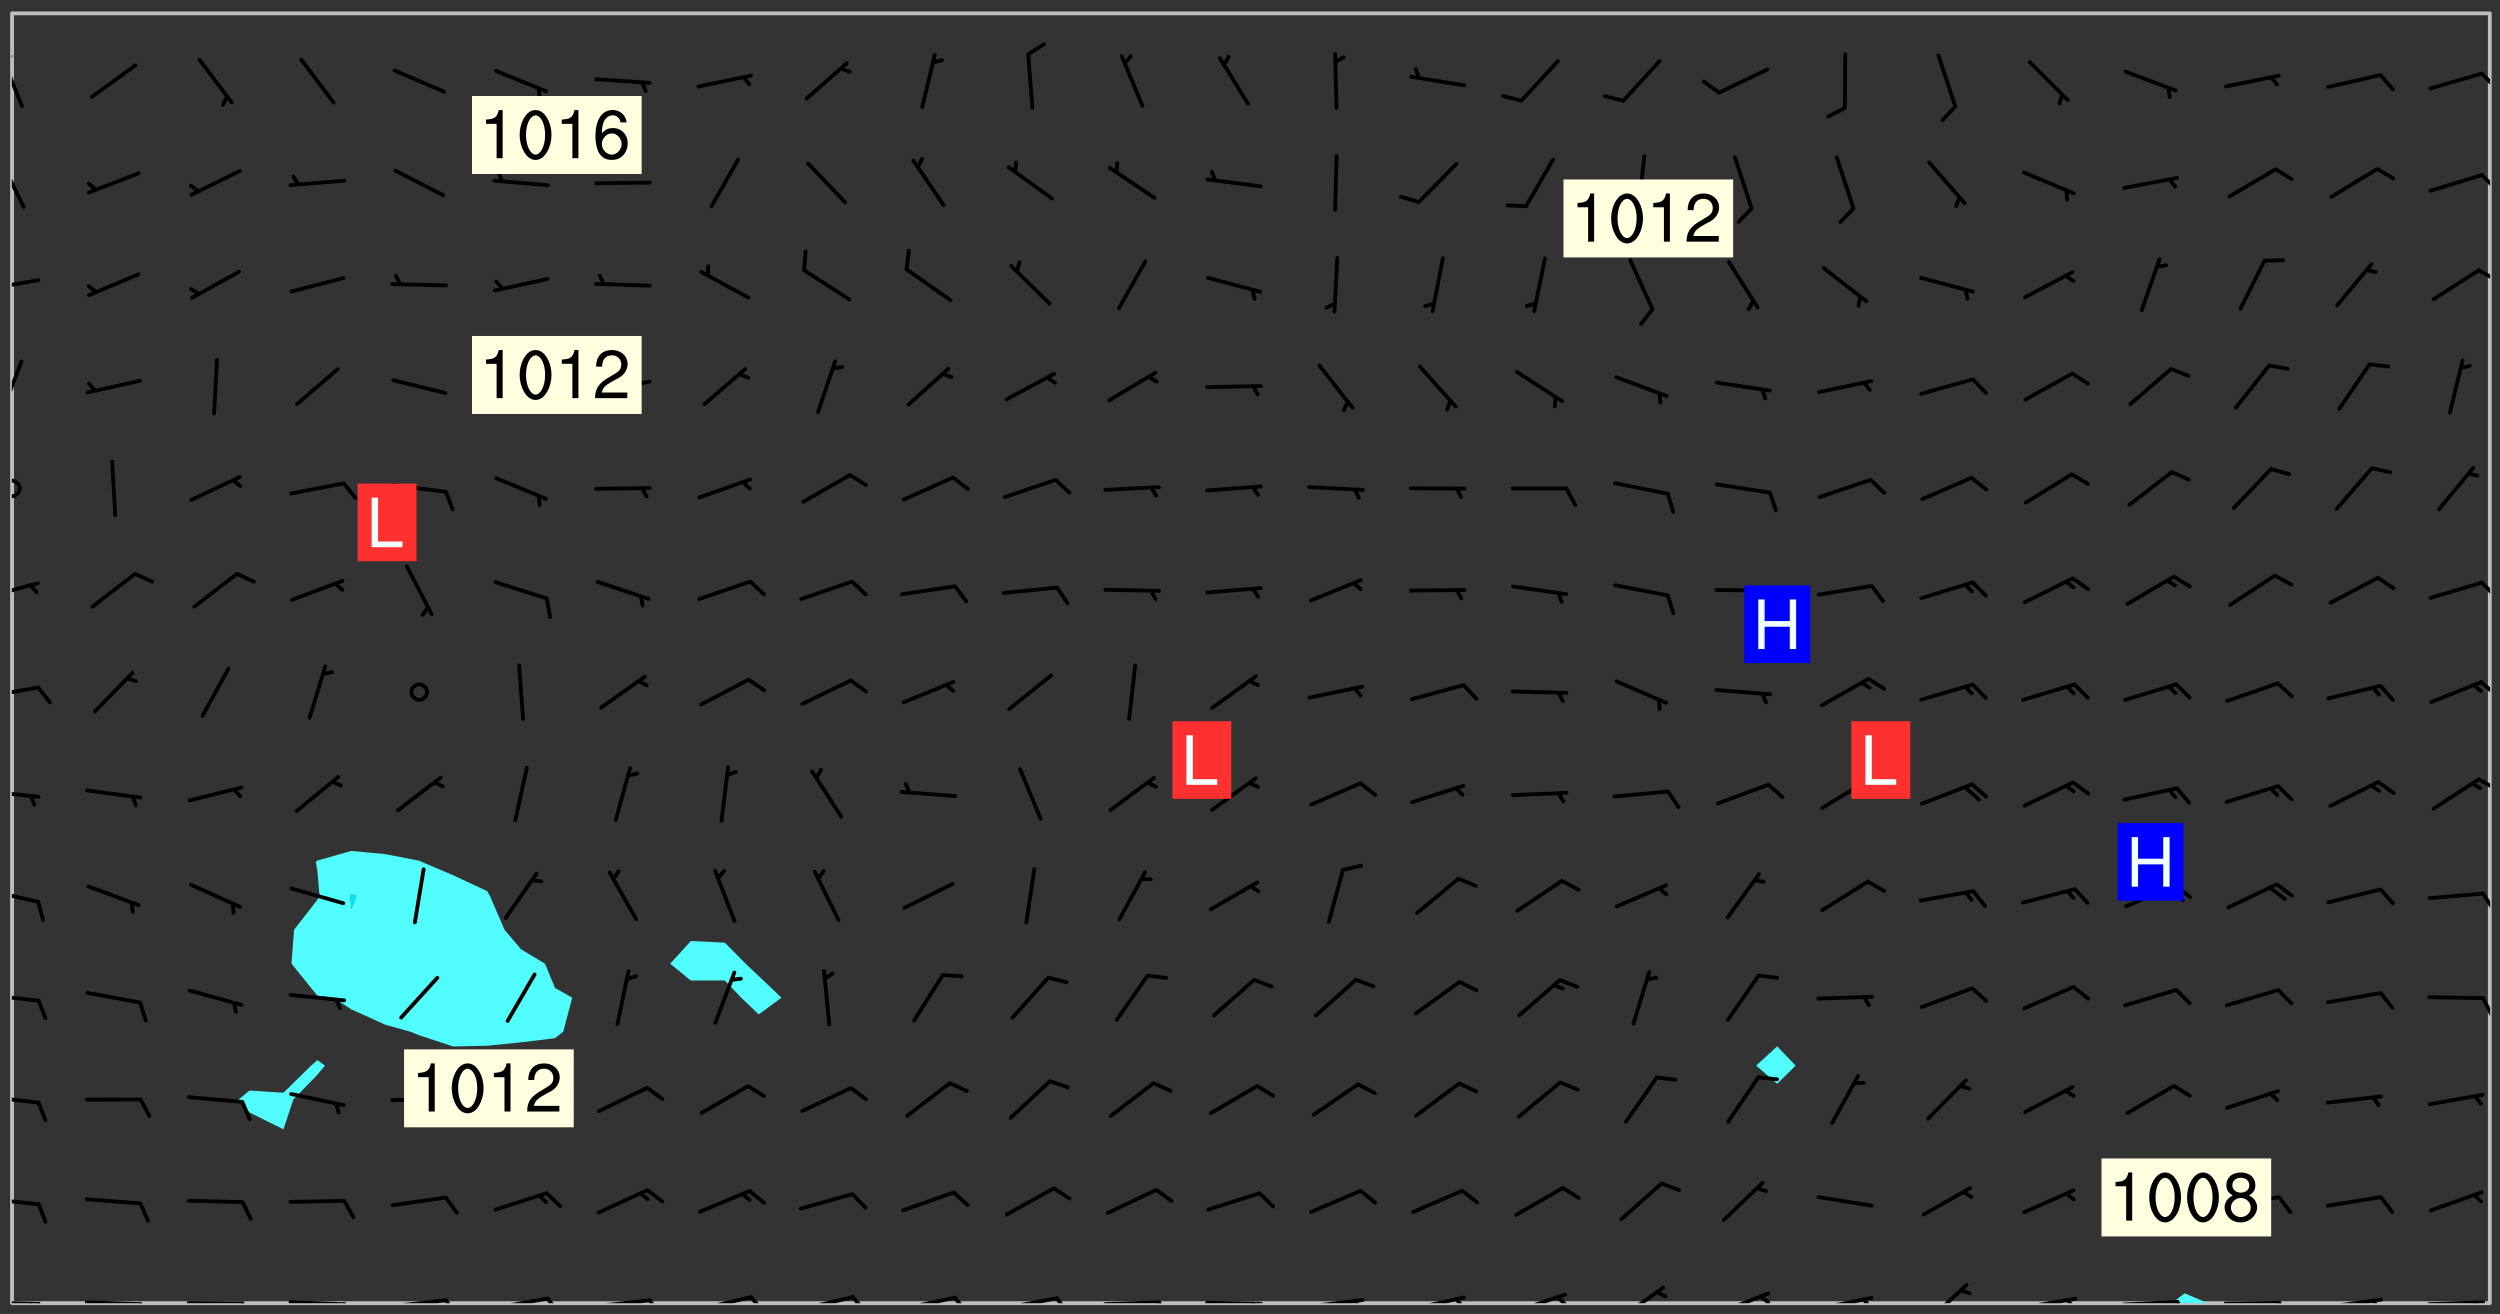 <svg xmlns="http://www.w3.org/2000/svg" role="img" xmlns:xlink="http://www.w3.org/1999/xlink" viewBox="142.45 309.95 326.84 171.84"><rect x="142.45" y="309.95" width="326.84" height="171.84" fill="#333333" stroke="none"/><defs><clipPath id="a"><path d="M144 311.672h1v168.656h-1zm0 0"/></clipPath><clipPath id="b"><path d="M144 311.672h324v168.656H144zm0 0"/></clipPath><clipPath id="c"><path d="M426 479h6v1.328h-6zm0 0"/></clipPath><clipPath id="d"><path d="M467 311.672h1v168.656h-1zm0 0"/></clipPath><clipPath id="e"><path d="M144 479h4v1.328h-4zm0 0"/></clipPath><clipPath id="f"><path d="M147 480h2v.328h-2zm0 0"/></clipPath><clipPath id="g"><path d="M146 480h2v.328h-2zm0 0"/></clipPath><clipPath id="h"><path d="M153 479h9v1.328h-9zm0 0"/></clipPath><clipPath id="i"><path d="M160 480h3v.328h-3zm0 0"/></clipPath><clipPath id="j"><path d="M166 480h9v.328h-9zm0 0"/></clipPath><clipPath id="k"><path d="M173 480h3v.328h-3zm0 0"/></clipPath><clipPath id="l"><path d="M180 479h8v1.328h-8zm0 0"/></clipPath><clipPath id="m"><path d="M187 480h2v.328h-2zm0 0"/></clipPath><clipPath id="n"><path d="M193 479h9v1.328h-9zm0 0"/></clipPath><clipPath id="o"><path d="M200 479h3v1.328h-3zm0 0"/></clipPath><clipPath id="p"><path d="M206 479h9v1.328h-9zm0 0"/></clipPath><clipPath id="q"><path d="M213 479h3v1.328h-3zm0 0"/></clipPath><clipPath id="r"><path d="M220 479h8v1.328h-8zm0 0"/></clipPath><clipPath id="s"><path d="M227 479h3v1.328h-3zm0 0"/></clipPath><clipPath id="t"><path d="M233 479h8v1.328h-8zm0 0"/></clipPath><clipPath id="u"><path d="M240 479h3v1.328h-3zm0 0"/></clipPath><clipPath id="v"><path d="M246 479h9v1.328h-9zm0 0"/></clipPath><clipPath id="w"><path d="M253 479h3v1.328h-3zm0 0"/></clipPath><clipPath id="x"><path d="M260 479h8v1.328h-8zm0 0"/></clipPath><clipPath id="y"><path d="M267 479h3v1.328h-3zm0 0"/></clipPath><clipPath id="z"><path d="M273 479h8v1.328h-8zm0 0"/></clipPath><clipPath id="A"><path d="M280 479h3v1.328h-3zm0 0"/></clipPath><clipPath id="B"><path d="M286 479h9v1.328h-9zm0 0"/></clipPath><clipPath id="C"><path d="M293 479h3v1.328h-3zm0 0"/></clipPath><clipPath id="D"><path d="M300 480h8v.328h-8zm0 0"/></clipPath><clipPath id="E"><path d="M306 480h2v.328h-2zm0 0"/></clipPath><clipPath id="F"><path d="M313 479h8v1.328h-8zm0 0"/></clipPath><clipPath id="G"><path d="M319 479h2v1.328h-2zm0 0"/></clipPath><clipPath id="H"><path d="M326 479h9v1.328h-9zm0 0"/></clipPath><clipPath id="I"><path d="M332 479h2v1.328h-2zm0 0"/></clipPath><clipPath id="J"><path d="M340 478h8v2.328h-8zm0 0"/></clipPath><clipPath id="K"><path d="M345 479h3v1.328h-3zm0 0"/></clipPath><clipPath id="L"><path d="M353 478h8v2.328h-8zm0 0"/></clipPath><clipPath id="M"><path d="M366 478h8v2.328h-8zm0 0"/></clipPath><clipPath id="N"><path d="M372 479h2v1.328h-2zm0 0"/></clipPath><clipPath id="O"><path d="M379 479h9v1.328h-9zm0 0"/></clipPath><clipPath id="P"><path d="M385 479h3v1.328h-3zm0 0"/></clipPath><clipPath id="Q"><path d="M394 477h6v3.328h-6zm0 0"/></clipPath><clipPath id="R"><path d="M406 479h9v1.328h-9zm0 0"/></clipPath><clipPath id="S"><path d="M412 479h2v1.328h-2zm0 0"/></clipPath><clipPath id="T"><path d="M419 479h9v1.328h-9zm0 0"/></clipPath><clipPath id="U"><path d="M426 479h3v1.328h-3zm0 0"/></clipPath><clipPath id="V"><path d="M433 480h8v.328h-8zm0 0"/></clipPath><clipPath id="W"><path d="M440 480h2v.328h-2zm0 0"/></clipPath><clipPath id="X"><path d="M446 479h8v1.328h-8zm0 0"/></clipPath><clipPath id="Y"><path d="M452 479h2v1.328h-2zm0 0"/></clipPath><clipPath id="Z"><path d="M459 479h9v1.328h-9zm0 0"/></clipPath><clipPath id="aa"><path d="M465 479h2v1.328h-2zm0 0"/></clipPath><clipPath id="ab"><path d="M144 466h4v2h-4zm0 0"/></clipPath><clipPath id="ac"><path d="M144 453h4v2h-4zm0 0"/></clipPath><clipPath id="ad"><path d="M144 439h4v3h-4zm0 0"/></clipPath><clipPath id="ae"><path d="M466 440h2v3h-2zm0 0"/></clipPath><clipPath id="af"><path d="M144 426h4v3h-4zm0 0"/></clipPath><clipPath id="ag"><path d="M466 426h2v4h-2zm0 0"/></clipPath><clipPath id="ah"><path d="M144 413h4v2h-4zm0 0"/></clipPath><clipPath id="ai"><path d="M466 411h2v3h-2zm0 0"/></clipPath><clipPath id="aj"><path d="M144 399h4v3h-4zm0 0"/></clipPath><clipPath id="ak"><path d="M466 398h2v3h-2zm0 0"/></clipPath><clipPath id="al"><path d="M144 385h4v4h-4zm0 0"/></clipPath><clipPath id="am"><path d="M466 385h2v4h-2zm0 0"/></clipPath><clipPath id="an"><path d="M144 372h2v4h-2zm0 0"/></clipPath><clipPath id="ao"><path d="M144 356h2v9h-2zm0 0"/></clipPath><clipPath id="ap"><path d="M144 346h4v3h-4zm0 0"/></clipPath><clipPath id="aq"><path d="M466 345h2v2h-2zm0 0"/></clipPath><clipPath id="ar"><path d="M144 330h2v8h-2zm0 0"/></clipPath><clipPath id="as"><path d="M466 332h2v3h-2zm0 0"/></clipPath><clipPath id="at"><path d="M144 317h2v8h-2zm0 0"/></clipPath><clipPath id="au"><path d="M144 317h1v2h-1zm0 0"/></clipPath><clipPath id="av"><path d="M466 319h2v3h-2zm0 0"/></clipPath><g id="aw" clip-path="url(#clip1)"><path fill="#fff" fill-opacity="0" fill-rule="evenodd" d="M0 0h1000v1000H0zm0 0"/><path fill="#d3d3d3" fill-opacity="0" fill-rule="evenodd" d="M162.152 355.867l-.234.293.059.234.117.172.176.234.293.348.113.059.117-.172.059-.234.176-.176.465-.176h.699l.234.293.289.816.059.176.176.23.352.234.699.699.172.176.234.348.234.41.289.582.41.465.23.234.234.176.117.23.176.293.172 1.164v.234l.059.289.059.117.117.117.348.41.117.172.176.176.176.234.117.172.172.352.059.234.234.406.234-.059-.176.176-.059.93h-.582l-.234-.113-.348.113-.117.117-.059.293-.059.176-.117.172-.465.293-.059.234-.059.113v.645l.059.172v.41l.059.059v.406l.059.406.117.176.059.059.23.641-.059.293v.699l-.059.582v.234l-.059.23-.055.352v1.922l.055.117h.426l-.367.117-.023.352.891 1.168 1.742.539 1.34.359v.539l.09.809.535.715 1.52.27.891-.086.09 1.164.535.18 1.16-.18 2.055-.984 1.16-.363 1.879-.176 1.695-.18-.18.719-1.516.086-1.25.09-.805.27-1.074.809.27.719.535.898-.18.625-.266.809.266 1.078.625.898.805.18 1.25-.18-.266.723.098.504.055.293v.172l.059.293v.406l.176.117.352.117h.406l.293-.176.113-.117.059-.117.117-.23.059-.176.352-.465.23-.176.176-.059.176.059.059.176.117.988.055.469.059.172.117.234.176.059.816.059h.289l.117.234.059.406.059.352v1.105l.117.293.117.348.289.699.176.352.582.754.352.176.172.059.469.234.641.465.348.234.293.176.293.055.23.062.816.348.293.176.113.172.352.352.117.176.523.641v.289l.059.352v.348l.059.352.059.289.117.059.172.059h.176l.582.234.176.117.176.289.176.234.113.234.293.23.117.117v.41l.059.055.289.234.234.117.059.117.117.172.059.117.23.234.059.176.234.059.117.059-.117.113-.059.117v.117l-.117.293-.117.289v.582l.176.117.117.059.059.117.117.117.113.059.176.348.059.352.059.406v.176l-.059.176-.117.699v.172l.117.176.293.293h.406l.176.117.117.172.117.293v.234h-.527l-.23-.234h-.234l-.176.059-.059.699.059.348.117.176.176.41.117.23.289.469.176.055h.523l.234.059.758.641.059.293v.234l.059.059.23.348v.352l-.117.172v.293l.293.289.293.176.172.059.293.176.293.117.582.406.289.234.293.176.219.16.016.012.23.176.641.523.176.234.117.176.176.176.113.172v.641l.117.176.469.117.582.117.234.059.23.113.293.117.113.059.586.352.289.172.176.062.176.055.176.059.699.352.289.176.234.055.289.176.234.117.641.406.293.117.172.059.234.059.41.059.23.059.234.117.059.172-.41.176.469.059.059.293.113.234.176.055.234.059.176.059.406.117.641.234.117.172.059.234v.176l-.059.117-.059.406.234.234.117.059.348.117.641.23.176.117.289.117.176.176.234.465.582 1.105.176.176.348.176.176.117.352.117 1.047.523.234.059.465.113.293.059.465.176.758.582.234.234.348.465.176.176.289.234.816.699.293.176.289.289.293.176.293.289.695.641.176.176.293.234.289.234.469.289.641.582.348.234.234.293.348.348.352.465.934.992.348.406.117.176.234.059.113.117.645.176.23.113.234.059.293.176.23.117.934.699.406.406.234.176.406.176.234.117.816.348.348.234.234.117.293.289.23.117.758.352.352.172.23.059.293.117.234.059.871.176h.816l.469.23.172.059.875.699.465.117.293.059.176.059.23.059.469.059.348.059.352.059.406.059h.293l.172.059v.23l.176.176h.293l.348.059.352.059.699.117h.641l.465-.234.293-.176.172-.117.41-.172.289-.176.934-.465.469-.293.523-.293.465-.172.465-.176 1.051-.465.289-.117.41-.117.289-.117.527-.176 1.516-.699.582-.348.289-.059.293-.059.348-.117.875-.23.352-.117h.113l.234-.059.875-.234.234-.059h.812l.352-.059.816-.117.172-.059.352-.055.293-.059.23-.059.816-.176.176-.059h.348l.234-.059.465-.117.758-.172.234-.059h.348l.41-.117.289-.059 1.285-.059h.289l.41-.059.23-.059h.176l.875-.117h.406l.41-.117h.348l.352-.113.871-.059h1.75l1.047.289.41.117.289.117.352.117.289.117 1.051.172.289.059h.293l.293.059.172.059.41.059.172.059.117.059h.117l.117.059.352.059h.113l.41.066 1.922.395 1.926.395 1.52.449 1.695.719 2.145.805 1.605-.719 1.43-.805 1.16-1.078 1.25-.449 3.035-.719 1.875-.359 2.145-1.348 2.234-1.254 2.5-1.258 1.695-.449 1.785-.18 1.16-.27.625.539 1.34-.27.715-.988.984-1.344.445-.18.805-.359 1.875-.539 1.785-.449 1.25-.27 1.16-.09 1.699-.09 1.961-.27 1.25-.09h.539l.625-.09h.891l2.145-.18 2.41-.18 2.59-.09 1.695.18 1.609.09 1.43.359 1.16.719 1.875.988 1.16 1.527.266.715.629.09.355.898.535.539.535 1.527 1.074.359h.535l-.805.535.09 1.707.715 2.695.891.805.895.988.715 1.258 1.785.539 1.52-.18.355 1.344 1.609-.805.98-.539.27.27.316-.215.219-.145.801.449.449-.359h.355l.535-.27.539-.719.535-.27.625-.988 1.16.449.84.371 1.395.617 1.695-.18h1.605l1.785.09.18-1.707.535-1.344.805.27.492.848.402.406-.09.539v.359l.715.449.711-.27h1.43l.359.988.445 1.258.715 1.344 1.25.629 1.695.629.715-.18.18-.539.98-.09.449.359.086 1.258-.266.629-.535.18v.539l.715.984.266.539.984.988.801 1.078-.266.359-.09.898-.625 2.332-.355 2.066-.09 1.793-.18.719-.09.539v1.438l-.98 1.883-.359 1.707-.535.898-.805 1.168-.266.539 2.055 1.254.086.359-.355.539-.09-.18v.809l.09 1.438-.445.715-1.074.094-.266.715.535.898.805.719 1.16.809 1.34.27.445.359-.355.449-1.789-.09-1.25-.449-.715-.719-.625-.09-.176 3.59-.188 1.309h89.359V311.703h-55.27v49.082l.762.125 3.289.543 2.023 2.836v2.754l2.352.332 2.348.332h4.051l-1.379 4.16-2.023.707-2.023.703-.543.344-2.594 1.617-.188.117-2.023-2.078-.73-2.742-2.672-2.078-1.375-3.5-.066-.082-1.957-2.672 2.75-1.418v-49.082H294.422v91.414l.117.031.133.012.074.074.105.047.09.059.086.059.09.059.297.297.059.09.031.117.027.117.016.137-.031.117-.059.09-.059.086-.043.105-.047.102-.027.121v.145l.176.27.148.148.074.086.074.074.043.105.062.09.059.086.043.105.059.09.047.102.043.105.059.086.117.18.074.074.062.086.059.09.043.105.059.09.059.086.062.09.059.09.043.102.117.18.074.074.059.086.074.074.09.059.105.047h.148l.133-.016.133.016.102-.047.074-.074.047-.102-.016-.133v-.148l-.047-.105-.027-.117-.047-.102-.027-.121-.043-.102-.062-.09-.043-.102-.043-.105-.031-.117-.016-.133-.012-.137.086-.059.059-.086.121-.031.043.105.016.133v.117l.059.102.059.09.09.059.148.148.059.09.043.105-.012.102.086.059.105.047.086.059.09.059.074.074-.117.027-.105.047-.086.059-.074.074-.059.09-.062.086-.027.121-.047.102-.043.105-.031.117-.012.133-.016.133v.148l.027.117.047.105.043.102.059.09.074.074.09.059.074.074.09.059.059.09.043.105.047.102.117.031.133.016h.148l.117-.031.105.043.043.105.047.102.027.121L299.5 410l.027.117.031.121.027.117.105.043.102.047.133-.016.148.148.062.086.074.074.07.074.09.062.105.043.102.043.117.031.137.016.117-.031.074-.074.027-.117-.012-.133-.031-.121-.027-.117.043-.105h.117l.09.062.117.027h.148l.133.016h.148l.133.016.133-.016h.148l.133-.016.133-.012.137.012.117-.027.133-.016.191-.059-.059.176-.016.133-.027.121-.016.133-.059.086-.133.016-.105.047-.105.043-.117.031-.117.027-.266.031h-.148l-.133.016-.074.074.059.086.148.148.117.18.074.07.09.062.09.059.086.059.09.059.102.043.105.062.105.043.086.059.105.047.102.043.18.117.059.09-.043.102-.047.105.016.133.223.223.059.09.043.102.031.121.043.102.016.133.031.117.012.137.031.117.148.148.102.043.105.043.117.031.133.016.137.016h.117l.117-.031.09-.059.043-.105.047-.102.043-.105.031-.117.012-.133v-.148l-.012-.133-.016-.133-.031-.117-.043-.105-.047-.105-.043-.102-.043-.105-.016-.133.016-.133.027-.117.031-.117.027-.121.047-.102.09-.059.086-.062.074-.074.09-.059.223-.223.059-.086.074-.074.117-.18.059-.086v-.148l-.074-.074-.102-.047-.105-.043-.102-.043-.059-.09-.047-.105-.027-.117.09-.059.117-.031.102-.043.18-.117.148-.148.012-.133-.012-.105-.09-.059-.133.016h-.148l-.133.016-.133-.016-.121-.031-.086-.059-.074-.074-.059-.09-.062-.086-.117-.18-.059-.086.031-.121.086-.059.121-.031.059-.086v-.121l-.031-.117-.059-.09-.059-.086-.047-.105-.027-.117-.016-.133.059-.09.074-.074.09-.059.117-.18.074-.074.059-.086.148-.148.121-.031.133-.016.133.016.074.074.043.105.016.133-.031.117-.117.031-.133.012-.148.148-.043.105-.047.102-.027.121-.031.117v.148l.031.117.043.105.059.09.074.07.074.074.117.031.121.027.117-.027.133-.016h.117l.09.059.074.074.047.105.059.086.102.047.133.016.105.043.086.059-.012.105-.074.074-.18.117-.059.09-.09.059-.07.074-.074.074-.062.09-.027.117-.016.133.016.133-.016.133v.148l.016.133.027.117.031.121.074.074.09.059.086.059.09.059.117.031v.086l-.102.047-.09.059-.266.031-.117.027h-.148l-.105.043-.102.047-.059.09-.062.234-.012.133-.031.121-.016.133v.293l-.012.133.012.137.016.133.133.016.133.012.121.031.086.059.074.074.047.105.043.102.016.133v.445l-.016.133v.445l.031.266.027.117.016.133.031.117.086.211.031.266v.148l-.031.117-.027.117-.031.121-.027.117-.031.117-.031.121-.012.133-.016.133.09.059.117-.031.102.016.047.105-.031.266v.441l-.043.105-.047.105-.043.102-.043.105-.059.086-.031.121-.043.117-.031.117-.016.133.016.133.059.09.105.047.086.059.059.086-.012.137-.031.117-.043.102v.445l-.016.133v.148l-.031.117-.043.105-.027.117-.047.105-.043.102-.031.121-.027.117-.031.133-.031.117-.027.117-.043.105-.031.117-.031.121-.012.133-.016.133v.297l.027.117v.148l.047.398.027.117.059.09.121.031h.148l.133-.016.059.09v.117l-.059.09-.09.059-.102.043-.105.047-.09.059-.086.059-.137.016-.117-.031-.133-.016-.102.047-.062.086-.012.137-.016.133-.031.117-.027.117-.016.133-.031.121v.297l.016.133.031.117v.148l.012.133v.148l-.027.117-.047.102-.027.121-.031.117-.059.09-.074.074-.102.043-.105.047-.117.027-.121.031-.102-.047.059-.086.105-.047.027-.117.031-.117.027-.121.031-.117v-.148l.016-.133-.031-.117-.043-.105-.105.016-.074.074-.102.043-.09.062-.074.074-.043.102-.016.133-.031.117L304.25 426l-.031.117-.027.117-.031.121-.027.117-.031.117-.043.105-.09.059h-.09l-.117-.031-.031-.086.016-.137-.031-.117v-.148l-.012-.133v-.148l-.062-.234-.027-.121-.043-.102-.047-.105-.059-.086-.059-.09-.043-.105-.062-.086-.148-.148-.07-.074-.105-.047-.105-.043-.102-.043-.297-.297-.09-.074-.086-.059-.105-.043-.09-.062-.086-.059-.105-.043-.09-.059-.086-.062-.074-.07-.105-.047-.086-.059-.105-.043-.09-.062-.102-.043-.105-.043-.086-.059-.105-.047-.105-.043-.102-.047-.09-.059-.102-.043-.105-.043-.09-.062-.117-.027-.133-.016-.133.016H299.75l-.133.016-.117-.031-.09-.059-.074-.074-.09-.059-.102-.047h-.148l-.121-.027-.102-.043-.074-.074-.117-.18-.09-.059-.102-.043-.09-.062-.105-.043-.09-.059-.086-.059-.105-.047-.059-.086-.059-.09-.043-.105-.047-.102-.074-.074-.086-.059-.074-.074-.09-.059-.223-.223-.043-.105-.031-.266.105-.043h.145l.105.043.074.074.09.059.086.059.105.047.09.059.148.148.07.074.148.148.062.086.074.074.086.059.074.074.09.062.09.059.086.059.27.176.102.047.105.043.102.043.047-.074.059-.086.074-.074.07-.074.105.043.074.074.059.09.043.102.047.105.043.105.121.027.117-.027.074-.09.043-.105.059-.09.074-.074.105-.043.117-.027.133.012.09.059.148.148.059.09.043.105.047.102.043.105.043.102.105.047.105.043.133.016.086-.059.059-.09.074-.074.105-.043.117.027.105.047.102.043.105.043.102.047.18.117v.117l-.016.133.016.133.016.137.059.086.102.047.121.027.117.031h.148l.117-.031.059-.09.18-.117.059-.09.074-.074.059-.086.117-.18.18-.117.117.031.09.059.043.074-.016.133v.117l.09.059h.148l.133-.016.133-.012.266-.031.105-.043.117-.031.121-.027.074-.074.07-.074.062-.09-.016-.105-.047-.102-.102-.043-.105-.016-.117.027-.266.031h-.148l-.074-.074-.09-.059-.117-.031-.117-.027-.133-.016h-.148l-.133.016h-.297l-.105-.047-.148-.148-.043-.102-.059-.09.223-.223.086-.059.105-.043.117-.031.133-.016.133.016.137.016.102.043.133-.012.09-.062.102-.043.062-.09-.047-.102-.09-.059-.117-.031-.102-.043-.059-.09-.062-.09v-.117l.016-.133.105-.047.074-.07v-.121l-.09-.059-.031-.117.09-.059.074-.074.043-.105.059-.09.047-.102.016-.133v-.148l-.047-.105-.043-.102-.09-.059-.133-.016-.102-.043-.137-.016-.117-.031h-.445l-.133-.016-.133-.012-.133-.016-.117-.031h-.148l-.133-.016-.133-.012-.266-.031-.121-.043-.086-.059-.074-.074v-.148l.012-.133.105-.047.102-.043.133-.016h.152l.133-.016h.293l.121.031.102.043.09.059.234.062.121-.047.09-.059.102-.043.133-.016.105.043.102.047.133.012.121-.027h.145l.121-.031.117-.027.105-.047.074-.074.086-.059.148-.148.059-.086.047-.105.027-.117.016-.105-.102-.043-.09-.059-.117-.031-.105-.043-.09-.062-.074-.086-.074-.074-.102-.043-.105-.047-.102-.043-.059-.09-.047-.102-.086-.211-.062-.086-.059-.09-.074-.074-.086-.059h-.27l-.117.031-.09.059-.102.043-.133.016-.105-.016-.027-.117-.062-.09-.117-.031-.102-.043-.148-.148-.031-.117-.016-.105.074-.074.18-.117.117-.027.117-.031.137.016.102.043.105.043.102.047.105.043.117.031.133.016.117.027.133.016.105-.016.09-.059-.074-.074-.105-.043-.074-.074-.074-.09-.148-.148-.086-.059-.09-.059-.074-.074-.09-.059-.102-.047-.121-.027-.102-.047-.105-.043-.117-.031-.102-.043-.121-.031h-.148l-.117.031-.105.043-.086.062-.18.117-.086.059-.09.059-.105.047-.086.059-.105.043-.102.043-.105.047-.074.074-.059.09-.059.086-.047.105-.059.086-.074.074-.133-.012-.117-.031h-.117l-.074.074-.09.059-.074.074-.09.059-.086.059-.105.047-.102.043-.137.016-.102-.043-.148-.148-.105-.047h-.086l-.105.047-.102.043-.121.031-.117-.031-.074-.074v-.117l.031-.121.074-.07.059-.09.074-.074.117-.031.105-.043h.293l.133-.016.137-.016.102-.043.09-.059.102-.047.09-.059.133-.012.09.059.133.012.09-.059.086-.059.105-.043.09-.059.086-.062.09-.059.148-.148.059-.086.059-.09.105-.043.133-.016.117.027.121.031.059-.059.059-.09.031-.266.027-.117.105.012.133.016.102-.043.09-.059.059-.09.074-.074.059-.09.047-.102.012-.133-.012-.133-.047-.105-.148-.148-.059-.09-.059-.086-.043-.105v-.445l.016-.133v-.148l.012-.133-.059-.059-.09.059-.102-.043-.18-.117-.086-.059-.062-.09-.059-.09-.074-.074-.086-.059-.121.031-.102.012-.105.047-.086.059-.105.043-.148.148-.09.059-.086.059-.09.062-.105.043-.133.016v-.121l.105-.043.117-.031.074-.07.043-.105v-.148l-.027-.117-.148-.148-.133-.016h-.148l-.117.031-.105.043-.102.043-.09.062-.117.027-.074-.074.012-.133-.043-.102-.043-.105-.09-.059-.117.027-.121.031-.117.031-.102.043-.121.031-.102.043-.105.043-.09.059-.102.016v-.117l.016-.133-.059-.09-.074.043-.148.148-.059.09-.074.074-.047.105-.043.102-.074.074-.059.09-.074.074-.059.086-.074.074-.09.062-.074.07-.074.074-.102.016-.133.016-.105-.043v-.121l.148-.148.043-.102.059-.09.047-.102.043-.105.059-.09.031-.117.043-.102.031-.121.027-.117.047-.105.043-.102.043-.105.074-.07.09-.062.09-.059.102-.043h.297l.266-.031.105-.043-.074-.074-.117-.031-.105-.043-.09-.059-.102-.047-.09-.059-.102-.043-.105-.043-.09-.062-.086-.059-.105-.043-.102-.043-.121-.031-.117-.031-.102-.043L297.5 410.25l-.102-.043-.09-.059-.043-.105-.016-.133.102-.043.133-.016.137.016.133-.016.102-.043.059-.09.016-.105-.09-.059-.074-.074-.102-.043-.09-.059-.148-.148-.043-.105-.016-.133v-.293l-.059-.09-.09-.059-.074-.074-.043-.105-.031-.117-.059-.09-.074-.074-.117-.027-.074-.074-.09-.059-.09-.062-.086-.059-.074-.074-.059-.086-.047-.105-.086-.059-.148-.148-.195-.059-.133.016-.102.043-.074.074-.047.102-.043.105-.059.09-.059.086-.297.297-.09.059h-.086l-.062-.086-.043-.105.031-.117.059-.09.027-.117-.012-.133-.09-.062-.105.047-.117.027-.117.031-.27.176-.102.047-.117.027-.105.047-.09.059-.102.043-.059-.086-.047-.105.016-.133.047-.105.07-.074.074-.07.059-.09v-.148l-.043-.105h-.238l-.102.047-.031.117-.027.117-.031.121-.074.043-.133.016-.074-.047-.043-.102-.043-.105-.047-.102-.043-.105-.121.031-.102.043-.133.016-.117.031-.105.043-.09.059-.102.047-.121.027-.133.016-.102-.043-.059-.09-.047-.105-.043-.102-.043-.105v-.117l.059-.09.086-.059.18-.117.102-.047.105-.043.105-.059.102-.043.09-.062.102-.043.105-.059.102-.047.09-.059.105-.043.102-.043.09-.062.102-.043.137-.016.117.031.102.043.121.031.102.043.105.047.102.043.105.043.102.047.105.043.102.043.105.047.086.059.105.043.117.031.105.043.102.047.09.059.105.043.102.043.105.047.117.027.102.047.121.027h.148l.086-.059.016-.102.059-.09-.027-.117-.074-.074-.117-.18-.074-.074-.09-.074-.18-.117-.086-.059-.105-.043-.102-.047-.27-.176-.059-.09-.074-.074-.059-.09-.043-.102-.031-.117-.016-.137v-.562l-.012-.133-.016-.133-.031-.117-.016-.133-.012-.133-.031-.121-.223-.223-.059-.086-.016-.105.031-.117.133-.016v-91.414H172.992v1.453l-.059.234-.352 1.051-.172.523-.117.348-.176.41-.117.172-.234.293-.23.059h-.352l-.117.059-.23.406v.293l.117.176.23.23.117.234.641.758.293.465.176.234.23.352.234.348.641.816.176.465.172.41.117.695.176.469.117 1.398.059.465v.875l.117 1.047v4.781l-.059.465-.352 1.281-.176.523-.113.41-.352.93L172.934 336l-.234.582-.117.176-.172.348-.176.406-.352.816-.059.293-.113.293-.117.289-.059.176-.117.875-.059.406-.059.117-.059.176-.059.172-.23.527-.117.172v.234l-.117.234-.059.172-.176.586v.289l-.059.176v.293l-.059.113-.059.527v.172l-.055.234v2.621l-.176.816-.117.176-.176.234-.117.172-.113.234-.586.934-.23.289-.293.465-.176.234-.289.352-.352.699-.113.23-.176.41-.176.23-.406.527-.816.699-.293.172-.289.234-.176.117-.176.176-.523.406-.527.176-.172.176-.234.055-.641.176h-.758m12.211 31.023l-1.074.449.359.895 1.25-.715.445-.539-.98-.09"/><path fill="#d3d3d3" fill-opacity="0" fill-rule="evenodd" d="M201.508 416.598h-.895l.449.629.98.359.805-.09.445-.988-.176.09-.715-.355-.895.355m154.621 59.07l-.059-.523v-.293l.113-.293.059-.23.469-.469h.113l.117-.113.117-.059h.176l.234-.059h.348l.234.059.117.059.23.172.059.176.117.582v.293l-.117.176-.172.289-.176.176-.527.523-.23.234-.117.059h-.176l-.117-.059-.406-.293-.176-.117-.117-.059-.059-.113-.055-.117m6.641-10.957l-.059-.172v-1.109l.059-.172.176-.059.172-.059h.176l.234-.059.117.059.059.699-.059.172-.117.176-.117.059-.234.523-.113.059h-.234l-.059-.117m9.613-14.391l-.117-.176v-.699l.293-.875.117-.172.176-.352.113-.23.117-.293.352-.758.117-.23.172-.234h.176l.117-.059h.641l.117.059.234.234.172.113.352.293.117.117.113.176v.113l.117.059.117.117v.699l-.059.176v.23l-.059.176-.348 1.051-.117.23-.117.234-.117.059-.23.234-.641.289h-.875l-.41-.117-.641-.465"/><path fill="none" stroke="#bebebe" stroke-linecap="round" stroke-linejoin="round" stroke-miterlimit="10" stroke-width=".5" d="M467.957 311.695H144.027v168.625h323.93v-168.625"/><g clip-path="url(#a)"><path fill="#fff" fill-opacity="0" fill-rule="evenodd" d="M144 475.891v4.438h.004H144V311.672h.004H144v164.219"/></g><g clip-path="url(#b)"><path fill="#fff" fill-opacity="0" fill-rule="evenodd" d="M144.004 480.328V311.672h44.379v109.527l-4.438 1.258-.211.172.211 1.223.285 3.219-.285.52-3.051 3.918-.336 4.438 3.387 4.172v8.43l-.816.715-3.621 3.547-4.441-.285-1.426 1.176 1.426 1.691 4.441 2.207 1.289-3.898 3.148-3.242.988-1.195-.988-.715v-8.43l2.07.266 2.367 1.527 4.438 2.012 3.242.898 1.199.477 4.438 1.469 4.438-.102 4.438-.441 4.441-.543 1.074-.859 1.176-4.438-2.25-1.262-1.312-3.176-3.129-1.883-2.164-2.555-1.918-4.438-.355-.617-4.438-2.074-4.121-1.75-.316-.148-4.441-.863-4.438-.418V311.672h44.383v121.301l-2.703 2.973 2.703 2.191 4.441-.004 2.145 2.25 2.293 2.188 2.973-2.188-2.973-2.824-1.711-1.613-2.727-2.758-4.441-.215V311.672h142.027V446.746l-2.75 2.516 2.75 2.383 2.41-2.383-2.41-2.516V311.672h93.203v168.656h-36.867l-3.074-1.297-1.656 1.297H144.004"/></g><path fill="#50fcfc" fill-rule="evenodd" d="M175.066 455.391l-1.426-1.691 1.426-1.176 4.441.285 3.621-3.547.816-.715.988.715-.988 1.195-3.148 3.242-1.289 3.898-4.441-2.207m8.879-15.273l-3.387-4.172.336-4.438 3.051-3.918.285-.52-.285-3.219-.211-1.223.211-.172 4.438-1.258v5.672l-.129.199.129 1.715.621-1.715-.621-.199v-5.672l4.438.418 4.441.863.316.148 4.121 1.75 4.438 2.074.355.617 1.918 4.438 2.164 2.555 3.129 1.883 1.312 3.176 2.25 1.262-1.176 4.438-1.074.859-4.441.543-4.438.441-4.438.102-4.438-1.469-1.199-.477-3.242-.898-4.438-2.012-2.367-1.527-2.07-.266"/><path fill="#00e8fc" fill-rule="evenodd" d="M188.383 428.785l-.129-1.715.129-.199.621.199-.621 1.715"/><path fill="#50fcfc" fill-rule="evenodd" d="M232.766 438.137l-2.703-2.191 2.703-2.973 4.441.215 2.727 2.758 1.711 1.613 2.973 2.824-2.973 2.188-2.293-2.188-2.145-2.25-4.441.004m142.027 13.508l-2.75-2.383 2.75-2.516 2.41 2.516-2.41 2.383"/><g clip-path="url(#c)"><path fill="#50fcfc" fill-rule="evenodd" d="M426.398 480.328l1.656-1.297 3.074 1.297h-4.73"/></g><g clip-path="url(#d)"><path fill="#fff" fill-opacity="0" fill-rule="evenodd" d="M467.996 480.328H468V311.672h-.004H468v168.656h-.004"/></g><g clip-path="url(#e)"><path fill="none" stroke="#000" stroke-linecap="round" stroke-linejoin="round" stroke-miterlimit="10" stroke-width=".5" d="M147.512 480.422l-7.023-.184"/></g><g clip-path="url(#f)"><path fill="none" stroke="#000" stroke-linecap="round" stroke-linejoin="round" stroke-miterlimit="10" stroke-width=".5" d="M147.512 480.422l1.098 2.195"/></g><g clip-path="url(#g)"><path fill="none" stroke="#000" stroke-linecap="round" stroke-linejoin="round" stroke-miterlimit="10" stroke-width=".5" d="M146.492 480.395l.547 1.098"/></g><g clip-path="url(#h)"><path fill="none" stroke="#000" stroke-linecap="round" stroke-linejoin="round" stroke-miterlimit="10" stroke-width=".5" d="M160.828 480.449l-7.023-.238"/></g><g clip-path="url(#i)"><path fill="none" stroke="#000" stroke-linecap="round" stroke-linejoin="round" stroke-miterlimit="10" stroke-width=".5" d="M160.828 480.449l1.078 2.203"/></g><g clip-path="url(#j)"><path fill="none" stroke="#000" stroke-linecap="round" stroke-linejoin="round" stroke-miterlimit="10" stroke-width=".5" d="M174.145 480.352l-7.027-.047"/></g><g clip-path="url(#k)"><path fill="none" stroke="#000" stroke-linecap="round" stroke-linejoin="round" stroke-miterlimit="10" stroke-width=".5" d="M174.145 480.352l1.137 2.176"/></g><g clip-path="url(#l)"><path fill="none" stroke="#000" stroke-linecap="round" stroke-linejoin="round" stroke-miterlimit="10" stroke-width=".5" d="M187.457 480.461l-7.023-.266"/></g><g clip-path="url(#m)"><path fill="none" stroke="#000" stroke-linecap="round" stroke-linejoin="round" stroke-miterlimit="10" stroke-width=".5" d="M187.457 480.461l1.07 2.207"/></g><g clip-path="url(#n)"><path fill="none" stroke="#000" stroke-linecap="round" stroke-linejoin="round" stroke-miterlimit="10" stroke-width=".5" d="M200.754 479.945l-6.984.77"/></g><g clip-path="url(#o)"><path fill="none" stroke="#000" stroke-linecap="round" stroke-linejoin="round" stroke-miterlimit="10" stroke-width=".5" d="M200.754 479.945l1.383 2.023"/></g><g clip-path="url(#p)"><path fill="none" stroke="#000" stroke-linecap="round" stroke-linejoin="round" stroke-miterlimit="10" stroke-width=".5" d="M214.035 479.715l-6.918 1.227"/></g><g clip-path="url(#q)"><path fill="none" stroke="#000" stroke-linecap="round" stroke-linejoin="round" stroke-miterlimit="10" stroke-width=".5" d="M214.035 479.715l1.512 1.934"/></g><g clip-path="url(#r)"><path fill="none" stroke="#000" stroke-linecap="round" stroke-linejoin="round" stroke-miterlimit="10" stroke-width=".5" d="M227.383 479.941l-6.984.773"/></g><g clip-path="url(#s)"><path fill="none" stroke="#000" stroke-linecap="round" stroke-linejoin="round" stroke-miterlimit="10" stroke-width=".5" d="M227.383 479.941l1.383 2.027"/></g><g clip-path="url(#t)"><path fill="none" stroke="#000" stroke-linecap="round" stroke-linejoin="round" stroke-miterlimit="10" stroke-width=".5" d="M240.629 479.535l-6.848 1.59"/></g><g clip-path="url(#u)"><path fill="none" stroke="#000" stroke-linecap="round" stroke-linejoin="round" stroke-miterlimit="10" stroke-width=".5" d="M240.629 479.535l1.609 1.848"/></g><g clip-path="url(#v)"><path fill="none" stroke="#000" stroke-linecap="round" stroke-linejoin="round" stroke-miterlimit="10" stroke-width=".5" d="M253.941 479.531l-6.844 1.594"/></g><g clip-path="url(#w)"><path fill="none" stroke="#000" stroke-linecap="round" stroke-linejoin="round" stroke-miterlimit="10" stroke-width=".5" d="M253.941 479.531l1.613 1.848"/></g><g clip-path="url(#x)"><path fill="none" stroke="#000" stroke-linecap="round" stroke-linejoin="round" stroke-miterlimit="10" stroke-width=".5" d="M267.273 479.609l-6.875 1.441"/></g><g clip-path="url(#y)"><path fill="none" stroke="#000" stroke-linecap="round" stroke-linejoin="round" stroke-miterlimit="10" stroke-width=".5" d="M267.273 479.609l1.574 1.883"/></g><g clip-path="url(#z)"><path fill="none" stroke="#000" stroke-linecap="round" stroke-linejoin="round" stroke-miterlimit="10" stroke-width=".5" d="M280.605 479.688l-6.91 1.281"/></g><g clip-path="url(#A)"><path fill="none" stroke="#000" stroke-linecap="round" stroke-linejoin="round" stroke-miterlimit="10" stroke-width=".5" d="M280.605 479.688l1.527 1.922"/></g><g clip-path="url(#B)"><path fill="none" stroke="#000" stroke-linecap="round" stroke-linejoin="round" stroke-miterlimit="10" stroke-width=".5" d="M293.977 480.215l-7.023.227"/></g><g clip-path="url(#C)"><path fill="none" stroke="#000" stroke-linecap="round" stroke-linejoin="round" stroke-miterlimit="10" stroke-width=".5" d="M293.977 480.215l1.223 2.129"/></g><g clip-path="url(#D)"><path fill="none" stroke="#000" stroke-linecap="round" stroke-linejoin="round" stroke-miterlimit="10" stroke-width=".5" d="M307.293 480.395l-7.023-.133"/></g><g clip-path="url(#E)"><path fill="none" stroke="#000" stroke-linecap="round" stroke-linejoin="round" stroke-miterlimit="10" stroke-width=".5" d="M306.273 480.375l.555 1.094"/></g><g clip-path="url(#F)"><path fill="none" stroke="#000" stroke-linecap="round" stroke-linejoin="round" stroke-miterlimit="10" stroke-width=".5" d="M320.586 479.914l-6.98.828"/></g><g clip-path="url(#G)"><path fill="none" stroke="#000" stroke-linecap="round" stroke-linejoin="round" stroke-miterlimit="10" stroke-width=".5" d="M319.57 480.035l.699 1.008"/></g><g clip-path="url(#H)"><path fill="none" stroke="#000" stroke-linecap="round" stroke-linejoin="round" stroke-miterlimit="10" stroke-width=".5" d="M333.844 479.586l-6.867 1.484"/></g><g clip-path="url(#I)"><path fill="none" stroke="#000" stroke-linecap="round" stroke-linejoin="round" stroke-miterlimit="10" stroke-width=".5" d="M332.848 479.801l.789.938"/></g><g clip-path="url(#J)"><path fill="none" stroke="#000" stroke-linecap="round" stroke-linejoin="round" stroke-miterlimit="10" stroke-width=".5" d="M347.055 479.203l-6.656 2.254"/></g><g clip-path="url(#K)"><path fill="none" stroke="#000" stroke-linecap="round" stroke-linejoin="round" stroke-miterlimit="10" stroke-width=".5" d="M346.086 479.531l.895.84"/></g><g clip-path="url(#L)"><path fill="none" stroke="#000" stroke-linecap="round" stroke-linejoin="round" stroke-miterlimit="10" stroke-width=".5" d="M359.898 478.285l-5.715 4.086"/></g><path fill="none" stroke="#000" stroke-linecap="round" stroke-linejoin="round" stroke-miterlimit="10" stroke-width=".5" d="M359.066 478.879l1.102.547"/><g clip-path="url(#M)"><path fill="none" stroke="#000" stroke-linecap="round" stroke-linejoin="round" stroke-miterlimit="10" stroke-width=".5" d="M373.633 479.055l-6.551 2.547"/></g><g clip-path="url(#N)"><path fill="none" stroke="#000" stroke-linecap="round" stroke-linejoin="round" stroke-miterlimit="10" stroke-width=".5" d="M372.68 479.426l.93.801"/></g><g clip-path="url(#O)"><path fill="none" stroke="#000" stroke-linecap="round" stroke-linejoin="round" stroke-miterlimit="10" stroke-width=".5" d="M387.117 479.637l-6.891 1.383"/></g><g clip-path="url(#P)"><path fill="none" stroke="#000" stroke-linecap="round" stroke-linejoin="round" stroke-miterlimit="10" stroke-width=".5" d="M386.113 479.84l.777.949"/></g><g clip-path="url(#Q)"><path fill="none" stroke="#000" stroke-linecap="round" stroke-linejoin="round" stroke-miterlimit="10" stroke-width=".5" d="M399.566 477.941l-5.16 4.773"/></g><path fill="none" stroke="#000" stroke-linecap="round" stroke-linejoin="round" stroke-miterlimit="10" stroke-width=".5" d="M398.816 478.637l1.156.406"/><g clip-path="url(#R)"><path fill="none" stroke="#000" stroke-linecap="round" stroke-linejoin="round" stroke-miterlimit="10" stroke-width=".5" d="M413.766 479.746l-6.93 1.164"/></g><g clip-path="url(#S)"><path fill="none" stroke="#000" stroke-linecap="round" stroke-linejoin="round" stroke-miterlimit="10" stroke-width=".5" d="M412.758 479.918l.746.973"/></g><g clip-path="url(#T)"><path fill="none" stroke="#000" stroke-linecap="round" stroke-linejoin="round" stroke-miterlimit="10" stroke-width=".5" d="M427.125 480.16l-7.02.336"/></g><g clip-path="url(#U)"><path fill="none" stroke="#000" stroke-linecap="round" stroke-linejoin="round" stroke-miterlimit="10" stroke-width=".5" d="M427.125 480.16l1.254 2.109"/></g><g clip-path="url(#V)"><path fill="none" stroke="#000" stroke-linecap="round" stroke-linejoin="round" stroke-miterlimit="10" stroke-width=".5" d="M440.445 480.285l-7.027.086"/></g><g clip-path="url(#W)"><path fill="none" stroke="#000" stroke-linecap="round" stroke-linejoin="round" stroke-miterlimit="10" stroke-width=".5" d="M440.445 480.285l1.176 2.152"/></g><g clip-path="url(#X)"><path fill="none" stroke="#000" stroke-linecap="round" stroke-linejoin="round" stroke-miterlimit="10" stroke-width=".5" d="M453.73 479.863l-6.965.934"/></g><g clip-path="url(#Y)"><path fill="none" stroke="#000" stroke-linecap="round" stroke-linejoin="round" stroke-miterlimit="10" stroke-width=".5" d="M452.715 480l.715.996"/></g><g clip-path="url(#Z)"><path fill="none" stroke="#000" stroke-linecap="round" stroke-linejoin="round" stroke-miterlimit="10" stroke-width=".5" d="M467.074 480.211l-7.023.234"/></g><g clip-path="url(#aa)"><path fill="none" stroke="#000" stroke-linecap="round" stroke-linejoin="round" stroke-miterlimit="10" stroke-width=".5" d="M466.051 480.246l.613 1.062"/></g><g clip-path="url(#ab)"><path fill="none" stroke="#000" stroke-linecap="round" stroke-linejoin="round" stroke-miterlimit="10" stroke-width=".5" d="M147.492 467.395l-6.984-.762"/></g><path fill="none" stroke="#000" stroke-linecap="round" stroke-linejoin="round" stroke-miterlimit="10" stroke-width=".5" d="M147.492 467.395l.91 2.281m12.414-2.391l-7.004-.543m7.004.543l.98 2.25m12.348-2.438l-7.027-.168m7.027.168l1.098 2.195m12.215-2.344l-7.023.129m7.023-.129l1.191 2.145m12.09-2.578l-6.957.996m6.957-.996L202.184 468.5m11.738-2.562l-6.691 2.152m6.691-2.152l1.758 1.711M212.945 466.25l.883.855m13.254-1.559l-6.383 2.934m6.383-2.934l1.953 1.488m-2.883-1.062l.977.746m13.316-1.062l-6.48 2.715m6.48-2.715l1.898 1.555m-2.84-1.16l.949.777m13.449-.762l-6.766 1.895m6.766-1.895l1.695 1.773m11.551-1.996l-6.625 2.34m6.625-2.34l1.809 1.656m11.262-2.195l-6.137 3.418m6.137-3.418l2.062 1.332m11.359-1.129l-6.348 3.012m6.348-3.012l1.969 1.461m11.523-1.016l-6.703 2.121m6.703-2.121l1.75 1.719m11.445-2.031l-6.465 2.75m6.465-2.75l1.91 1.539m11.398-1.559l-6.453 2.785m6.453-2.785l1.918 1.531m11.215-1.895l-6.086 3.512m6.086-3.512l2.082 1.301m10.82-1.875l-5.258 4.66m5.258-4.66l2.297.855m10.922-.961l-5.066 4.871m4.328-4.16l1.164.379m13.824 1.906l-6.938-1.121m19.836-1.18l-6.105 3.48m5.215-2.973l1.039.652m13.324-.852l-6.418 2.863M412.578 466l.965.754m13.512-.465l-6.875 1.449m6.875-1.449l1.574 1.887m11.773-1.715l-6.941 1.105m6.941-1.105l1.477 1.961m11.836-1.973l-6.938 1.129m6.938-1.129l1.484 1.953m11.672-2.57l-6.617 2.363m5.652-2.02l.906.828"/><g clip-path="url(#ac)"><path fill="none" stroke="#000" stroke-linecap="round" stroke-linejoin="round" stroke-miterlimit="10" stroke-width=".5" d="M147.488 454.109l-6.977-.82"/></g><path fill="none" stroke="#000" stroke-linecap="round" stroke-linejoin="round" stroke-miterlimit="10" stroke-width=".5" d="M147.488 454.109l.895 2.285m12.445-2.703l-7.027.016m7.027-.016l1.156 2.164m12.145-1.844l-7-.625m7 .625l.957 2.258m12.297-1.844l-6.875-1.453m5.875 1.242l.34 1.176m14.051-1.766l-7.027.148m6.004-.125l.598 1.07m13.562-2.133l-6.668 2.223m5.695-1.898l.891.848m13.227-1.586l-6.328 3.051m6.328-3.051l1.98 1.453m11.215-1.684l-6.086 3.516m6.086-3.516l2.078 1.301m11.371-1.039l-6.359 2.992m6.359-2.992l1.965 1.469m10.961-2.109l-5.578 4.273m5.578-4.273l2.23 1.016m10.859-1.281l-5.129 4.801m5.129-4.801l2.324.797m11.211-.539l-5.566 4.289m5.566-4.289l2.234 1.016m11.328-.648l-6.062 3.555m6.062-3.555l2.09 1.285m11.09-1.496l-5.793 3.973m5.793-3.973l2.176 1.137m11.059-1.25l-5.633 4.203m5.633-4.203l2.219 1.047m10.992-1.184l-5.422 4.473m5.422-4.473l2.266.941m10.348-1.586l-4.02 5.766m4.02-5.766l2.434.293m10.844-.32l-3.945 5.816m3.945-5.816l2.441.266m10.598-.434l-3.395 6.152m2.902-5.254l1.227.016m13.352-.34l-4.934 5.008m4.215-4.277l1.176.348m13.496-.215l-6.211 3.281m5.309-2.805l1.016.688m13.129-1.301l-6.062 3.551m6.062-3.551l2.09 1.289m11.535-.602l-6.684 2.18m5.711-1.863l.883.852m13.551-.488l-6.977.82m5.961-.703l.699 1.008m13.602-1.332l-6.918 1.23m5.914-1.051l.754.965"/><g clip-path="url(#ad)"><path fill="none" stroke="#000" stroke-linecap="round" stroke-linejoin="round" stroke-miterlimit="10" stroke-width=".5" d="M147.492 440.773l-6.984-.781"/></g><path fill="none" stroke="#000" stroke-linecap="round" stroke-linejoin="round" stroke-miterlimit="10" stroke-width=".5" d="M147.492 440.773l.902 2.281m12.375-2.031l-6.91-1.281m6.91 1.281l.738 2.34m12.508-2.047l-6.773-1.867m5.789 1.598l.266 1.195m14.145-1.508l-6.992-.703m5.973.602l.465 1.137m12.738-3.984l-4.73 5.195m17.445-5.637l-3.527 6.078m15.793-6.48l-1.43 6.883m1.223-5.879l1.176-.344m12.875-.504l-2.484 6.574m2.121-5.617l1.219-.156m10.867-1.012l.695 6.992m-.594-5.973l1.023-.684m14.414.191l-3.754 5.941m3.754-5.941l2.449.184m11.336.172L274.805 443m4.691-5.23l2.383.59m10.598-.859l-4.02 5.766m4.02-5.766l2.434.297m11.504.262l-5.27 4.648m5.27-4.648l2.297.863m11.004-.879l-5.238 4.68m5.238-4.68l2.305.848m11.238-.566l-5.695 4.117m5.695-4.117l2.203 1.082m10.918-1.328l-5.305 4.609m5.305-4.609l2.289.883m-3.062-.211l1.148.441m11.316-2.168l-2.059 6.719M357.77 438l1.203-.23m13.387-.273l-4.004 5.773m4.004-5.773l2.438.289m12.387 2.48l-7.023.234m6-.199l.613 1.062m13.508-2.203l-6.59 2.449m6.59-2.449l1.832 1.629m11.41-1.809l-6.445 2.805m6.445-2.805l1.922 1.527m11.535-1.141l-6.727 2.031m6.727-2.031l1.73 1.742m11.586-1.73l-6.73 2.012m6.73-2.012l1.727 1.746m11.684-1.348l-6.922 1.211m6.922-1.211l1.508 1.938m11.859-1.27l-7.027-.125"/><g clip-path="url(#ae)"><path fill="none" stroke="#000" stroke-linecap="round" stroke-linejoin="round" stroke-miterlimit="10" stroke-width=".5" d="M467.074 440.445l1.113 2.188"/></g><g clip-path="url(#af)"><path fill="none" stroke="#000" stroke-linecap="round" stroke-linejoin="round" stroke-miterlimit="10" stroke-width=".5" d="M147.43 427.84l-6.859-1.543"/></g><path fill="none" stroke="#000" stroke-linecap="round" stroke-linejoin="round" stroke-miterlimit="10" stroke-width=".5" d="M147.43 427.84l.648 2.367m12.527-1.91l-6.582-2.457m5.625 2.102l.16 1.215m14.023-.645l-6.406-2.887m5.477 2.469l.078 1.223m14.344-1.285l-6.758-1.926m17.266-2.504l-1.145 6.934m15.898-6.348l-4.023 5.762m3.441-4.922l1.215.148m8.934-1.16l3.477 6.105m-2.973-5.219l.656-1.035m12.633-.078l2.52 6.559m-2.152-5.605l.805-.926m11.855.098l3.094 6.309m-2.645-5.391l.719-.996m10.547 4.793l6.297-3.121m10.688-1.914l-1.043 6.949m15.52-6.559l-3.363 6.168m2.875-5.27l1.227.012m13.938.418l-6.086 3.512m5.199-3l1.043.648m11.031-2.797l-1.832 6.785m1.832-6.785l2.391-.547m12.715 1.699l-5.41 4.48m5.41-4.48l2.27.93m11.258-.648l-5.836 3.918m5.836-3.918l2.164 1.156m11.461-.586l-6.457 2.777m5.516-2.375l.957.77m12.129-2.629l-4.117 5.691m3.52-4.863l1.215.168m13.617-.016l-5.953 3.734m5.953-3.734l2.125 1.223m11.672.035l-6.918 1.219m6.918-1.219l1.512 1.934m-2.516-1.758l.754.965m13.508-1.418l-6.801 1.77m6.801-1.77l1.66 1.805m-2.652-1.547l.832.902m13.309-1.648l-6.469 2.746m6.469-2.746l1.906 1.543m-2.848-1.145l1.906 1.543m12.285-2.082l-6.34 3.027m6.34-3.027l1.973 1.461m-2.895-1.02l1.973 1.461m12.504-1.234l-6.82 1.691m6.82-1.691l1.641 1.824m11.766-1.277l-7 .598"/><g clip-path="url(#ag)"><path fill="none" stroke="#000" stroke-linecap="round" stroke-linejoin="round" stroke-miterlimit="10" stroke-width=".5" d="M467.062 426.77l1.332 2.059"/></g><g clip-path="url(#ah)"><path fill="none" stroke="#000" stroke-linecap="round" stroke-linejoin="round" stroke-miterlimit="10" stroke-width=".5" d="M147.496 414.109l-6.992-.715"/></g><path fill="none" stroke="#000" stroke-linecap="round" stroke-linejoin="round" stroke-miterlimit="10" stroke-width=".5" d="M146.477 414.008l.465 1.137m13.855-.926l-6.965-.93m5.953.793l.426 1.152m13.828-2.324l-6.82 1.688m5.828-1.441l.82.91m12.789-2.547l-5.422 4.469m4.633-3.82l1.133.469m13.055-1.016l-5.59 4.262m4.777-3.641l1.113.512m10.973-2.434l-1.508 6.863m15.008-6.816l-1.875 6.773m1.602-5.789l1.199-.266m11.883-.82l-.859 6.977m.734-5.961l1.145-.441m9.961-.039l3.809 5.906m-3.254-5.047l.598-1.07m10.562 2.891l7.008.543m-5.988-.461l-.488-1.125m14.941-1.93L278.496 417m14.793-5.336l-5.648 4.18m4.828-3.574l1.105.531m13.055-1.105l-5.695 4.117m4.867-3.52l1.102.543m13.418-.484l-6.445 2.801m6.445-2.801l1.918 1.531m11.52-1.195l-6.695 2.133m5.723-1.824l.879.859m13.57-.254l-7.02.305m6-.262l.621 1.059m13.703-1.277l-6.996.656m6.996-.656l1.352 2.047m11.762-2.941l-6.59 2.445m6.59-2.445l1.832 1.633m11.188-2.242l-6 3.66m6-3.66l2.109 1.25m-2.984-.715l1.059.625m13.406-.594l-6.551 2.531m6.551-2.531l1.855 1.605m-2.809-1.238l1.855 1.605m12.305-2.227l-6.336 3.039m6.336-3.039l1.977 1.457m-2.898-1.016l.988.73m13.516-.395l-6.867 1.48m6.867-1.48l1.582 1.875m-2.582-1.656l.793.938m13.445-1.445l-6.719 2.059m6.719-2.059l1.738 1.734m-2.715-1.434l.867.867m13.215-1.699l-6.297 3.125m6.297-3.125l1.996 1.43m-2.914-.977l1 .715m13.031-1.523l-5.891 3.832"/><g clip-path="url(#ai)"><path fill="none" stroke="#000" stroke-linecap="round" stroke-linejoin="round" stroke-miterlimit="10" stroke-width=".5" d="M466.508 411.836l2.145 1.188"/></g><path fill="none" stroke="#000" stroke-linecap="round" stroke-linejoin="round" stroke-miterlimit="10" stroke-width=".5" d="M465.648 412.395l1.074.594"/><g clip-path="url(#aj)"><path fill="none" stroke="#000" stroke-linecap="round" stroke-linejoin="round" stroke-miterlimit="10" stroke-width=".5" d="M147.461 399.832l-6.922 1.211"/></g><path fill="none" stroke="#000" stroke-linecap="round" stroke-linejoin="round" stroke-miterlimit="10" stroke-width=".5" d="M147.461 399.832l1.508 1.938m10.797-3.848l-4.902 5.035m4.191-4.305l1.176.344m12.098-1.633l-3.395 6.152m16.039-6.438l-2.055 6.719m1.754-5.742l1.207-.234m12.402 2.617l-.02-.199-.059-.191-.094-.176-.457-.379-.191-.055-.199-.023-.199.023-.195.055-.457.379-.094.176-.059.191-.02.199.02.199.059.191.094.18.457.375.195.059.199.02.199-.02.191-.059.457-.375.094-.18.059-.191.02-.199m12.039-3.504l.512 7.008m15.926-5.531l-5.734 4.059M225.922 399l1.098.551m13.297-.746l-6.223 3.266m6.223-3.266l2.027 1.383m11.34-1.281l-6.324 3.062m6.324-3.062l1.98 1.449m11.422-1.254l-6.5 2.672m5.555-2.281l.945.781m7.324 2.367l5.48-4.402m10.977-1.289l-.805 6.98m16.562-5.551L300.934 402.5m4.863-3.523l1.102.539m13.637.207l-6.879 1.43m5.879-1.223l.785.945m13.48-1.355l-6.781 1.84m6.781-1.84l1.68 1.785m11.758-.773l-7.023-.184m6 .156l.547 1.098m13.504.23l-6.449-2.785m5.512 2.379l.098 1.223m14.434-1.93l-7.004-.562m5.984.48l.488 1.125m13.398-3.059l-6.109 3.469m6.109-3.469l2.07 1.316m-2.961-.812l1.039.66m13.48-.418l-6.738 1.98m6.738-1.98l1.719 1.754m-2.699-1.469l.859.879m13.434-1.184l-6.73 2.02m6.73-2.02l1.727 1.742m-2.707-1.449l.863.871m13.426-1.184l-6.719 2.055m6.719-2.055l1.734 1.738M426 399.711l.867.867m13.383-1.289l-6.637 2.301m6.637-2.301l1.801 1.668m11.613-1.34l-6.832 1.641m6.832-1.641l1.625 1.84m-2.621-1.602l.812.918m13.344-1.641l-6.523 2.609"/><g clip-path="url(#ak)"><path fill="none" stroke="#000" stroke-linecap="round" stroke-linejoin="round" stroke-miterlimit="10" stroke-width=".5" d="M466.824 399.133l1.875 1.586"/></g><path fill="none" stroke="#000" stroke-linecap="round" stroke-linejoin="round" stroke-miterlimit="10" stroke-width=".5" d="M465.875 399.512l.938.793"/><g clip-path="url(#al)"><path fill="none" stroke="#000" stroke-linecap="round" stroke-linejoin="round" stroke-miterlimit="10" stroke-width=".5" d="M147.391 386.203l-6.781 1.844"/></g><path fill="none" stroke="#000" stroke-linecap="round" stroke-linejoin="round" stroke-miterlimit="10" stroke-width=".5" d="M146.402 386.469l.84.895m12.855-2.387l-5.562 4.293m5.562-4.293l2.234 1.008m11.082-1.004l-5.566 4.285m5.566-4.285l2.234 1.016m11.586-.113l-6.578 2.48m5.621-2.117l.922.809m11.676 3.191l-3.227-6.242m2.754 5.332l-.695 1.008m16.219-2.16l-6.699-2.121m6.699 2.121l.445 2.41m12.852-2.359l-6.664-2.223m5.695 1.898l.203 1.211m14.07-3.145l-6.645 2.293m6.645-2.293l1.797 1.672m11.52-1.668l-6.645 2.285m6.645-2.285l1.793 1.676m11.672-1.059l-6.945 1.051m6.945-1.051l1.465 1.969m11.871-1.797l-6.988.707m6.988-.707l1.367 2.039m11.969-1.617l-7.027-.137m6.004.117l.555 1.094m13.77-1.43l-7.004.574m5.984-.492l.664 1.035m13.426-2.156l-6.508 2.652m5.559-2.266l.941.785m13.582.113l-7.027.082m6.004-.07l.59 1.078m13.711-.551L340.25 386.625m5.941.852l.418 1.156m13.883-.848l-6.902-1.324m6.902 1.324l.723 2.344m12.656-2.961l-7.027-.09m7.027.09l1.121 2.18m12.148-2.789l-6.938 1.129m6.938-1.129l1.484 1.953m11.723-2.418l-6.723 2.059m6.723-2.059l1.734 1.734m-2.715-1.434l.867.867m13.215-1.699l-6.297 3.121m6.297-3.121l1.996 1.43m-2.91-.977l.996.715m13.109-1.395l-6.051 3.574m6.051-3.574l2.094 1.277m-2.973-.758l1.047.641m13.062-1.301l-5.879 3.855m5.879-3.855l2.148 1.184m11.336-.895l-6.219 3.277m6.219-3.277l2.027 1.379m11.547-.738l-6.738 1.996"/><g clip-path="url(#am)"><path fill="none" stroke="#000" stroke-linecap="round" stroke-linejoin="round" stroke-miterlimit="10" stroke-width=".5" d="M466.93 386.125l1.719 1.754"/></g><g clip-path="url(#an)"><path fill="none" stroke="#000" stroke-linecap="round" stroke-linejoin="round" stroke-miterlimit="10" stroke-width=".5" d="M145.023 373.809l-.02-.199-.059-.191-.094-.176-.461-.379-.191-.059-.199-.02-.199.02-.191.059-.461.379-.094.176-.059.191-.02.199.02.199.059.191.094.176.461.379.191.059.199.02.199-.02.191-.059.461-.379.094-.176.059-.191.02-.199"/></g><path fill="none" stroke="#000" stroke-linecap="round" stroke-linejoin="round" stroke-miterlimit="10" stroke-width=".5" d="M157.113 370.301l.402 7.016m16.289-5.012l-6.352 3.008m5.43-2.57l.984.734m13.527-.332l-6.898 1.328m6.898-1.328l1.539 1.91m11.812-.812l-6.973-.867m6.973.867l.875 2.293m12.199-1.383l-6.492-2.688m5.551 2.297l.117 1.219m14.406-2.223l-7.023.102m6.004-.086l.59 1.074m13.543-2.211l-6.621 2.344m5.66-2.004l.902.828m13.105-1.754l-6.086 3.512m6.086-3.512l2.082 1.301m11.398-.98l-6.414 2.875m6.414-2.875l1.938 1.504m11.5-1.191l-6.66 2.25m6.66-2.25l1.785 1.684m11.711-.738l-7.02.359m5.996-.309l.633 1.051m13.699-1.18l-7.008.516m5.988-.441l.652 1.039m13.688-.672l-7.02-.367m5.996.312l.52 1.113m13.824-1.219l-7.027-.047m6.004.039l.566 1.09m13.77-1.105h-7.027m7.027 0l1.152 2.168m12.098-1.484l-6.895-1.367m6.895 1.367l.707 2.352m12.633-2.496l-6.945-1.078m6.945 1.078l.805 2.316M387 372.684l-6.656 2.25m6.656-2.25l1.785 1.684m11.426-1.953l-6.449 2.789m6.449-2.789l1.918 1.531m11.16-1.984l-5.977 3.691m5.977-3.691l2.121 1.238m10.988-1.539l-5.562 4.297m5.562-4.297l2.234 1.008m10.73-1.395L434.5 376.344m4.863-5.07l2.363.668m10.82-.789l-4.598 5.312m4.598-5.312l2.391.543m10.859-.598l-4.473 5.422m3.824-4.633l1.199.246"/><g clip-path="url(#ao)"><path fill="none" stroke="#000" stroke-linecap="round" stroke-linejoin="round" stroke-miterlimit="10" stroke-width=".5" d="M142.742 363.773l2.516-6.562"/></g><path fill="none" stroke="#000" stroke-linecap="round" stroke-linejoin="round" stroke-miterlimit="10" stroke-width=".5" d="M153.883 361.25l6.863-1.516m-5.863 1.297l-.797-.934m16.742-3.113L170.434 364m16.176-5.801l-5.328 4.586m19.391-1.453l-6.824-1.68m19.602 2.863l-5.746-4.047m4.91 3.461l-.156 1.215m14.887-3.293l-6.906 1.285m19.434-2.934l-5.328 4.582m4.551-3.914l1.145.445m11.402-2.152l-2.238 6.66m1.91-5.691l1.211-.203m13.926.215l-5.227 4.699m4.465-4.016l1.152.422m13.406-.418l-6.191 3.324m5.289-2.844l1.023.684m13.117-1.301l-6.035 3.598m5.156-3.074l1.051.633m13.637.574l-7.023.137m6.004-.117l.594 1.07m12.395 1.742l-4.332-5.531m3.703 4.727l-.5 1.121m14.621-.465l-4.688-5.234m4.008 4.473l-.426 1.152m15.027-1.098l-5.898-3.82m5.039 3.266l-.105 1.223m14.621-1.348l-6.582-2.461m5.625 2.102l.16 1.219m14.293-1.562l-6.945-1.055m5.938.902l.406 1.156m13.883-2.258l-6.875 1.457m5.875-1.246l.785.941m13.477-1.371l-6.77 1.891m6.77-1.891l1.691 1.777m11.312-2.535l-6.148 3.406m6.148-3.406l2.059 1.336m10.84-1.93l-5.316 4.594m5.316-4.594l2.289.887m10.547-1.344l-4.355 5.512m4.355-5.512l2.414.438m10.703-.586l-3.957 5.809m3.957-5.809l2.438.27m9.727-.781l-1.656 6.828m1.414-5.832l1.191-.305"/><g clip-path="url(#ap)"><path fill="none" stroke="#000" stroke-linecap="round" stroke-linejoin="round" stroke-miterlimit="10" stroke-width=".5" d="M140.539 347.781l6.922-1.207"/></g><path fill="none" stroke="#000" stroke-linecap="round" stroke-linejoin="round" stroke-miterlimit="10" stroke-width=".5" d="M154.074 348.539l6.48-2.723m-5.535 2.328l-.953-.777m13.492 1.516l6.145-3.41m-5.25 2.914l-1.031-.668m13.121.336l6.805-1.75m6.398.789l7.027.172m-6.004-.148l-.551-1.098m12.926 1.91l6.863-1.5m-5.867 1.281l-.793-.938m13.031.289l7.023.23m-6-.199l-.543-1.102M234.117 345.5l6.176 3.355m-5.277-2.867l.012-1.227m12.539.512l5.906 3.809m-5.906-3.809l.207-2.441m13.188 2.324l5.75 4.043m-5.75-4.043l.305-2.434m13.383 1.992l5.008 4.93m-4.281-4.215l.352-1.176m16.473-.133l-3.465 6.113m18.441-2.152l-6.789-1.809m5.801 1.547l.277 1.195m10.449 1.672l.367-7.02m-.316 5.996l-1.109.52m13.887.445l1.34-6.898m-1.145 5.895l-1.176.359m14.262.637l1.406-6.887m-1.203 5.883l-1.176.348m16.441.414l-2.902-6.402m2.902 6.402l-1.5 1.941m15.238-2.172l-3.75-5.941m3.207 5.078l-.609 1.066m15.371-1.02l-5.555-4.305m4.746 3.676l-.207 1.211m14.949-1.84l-6.793-1.793m5.805 1.531l.281 1.195m13.73-3.477l-6.207 3.293m5.301-2.812l1.02.688m11.25-2.84l-2.305 6.637m1.969-5.672l1.215-.188m12.855-.602l-3.145 6.285m3.145-6.285l2.453-.062m11.539.508l-4.5 5.395m3.848-4.609l1.199.25m13.477-.23l-5.918 3.785"/><g clip-path="url(#aq)"><path fill="none" stroke="#000" stroke-linecap="round" stroke-linejoin="round" stroke-miterlimit="10" stroke-width=".5" d="M466.52 345.285l2.141 1.203"/></g><g clip-path="url(#ar)"><path fill="none" stroke="#000" stroke-linecap="round" stroke-linejoin="round" stroke-miterlimit="10" stroke-width=".5" d="M142.457 330.707l3.086 6.312"/></g><path fill="none" stroke="#000" stroke-linecap="round" stroke-linejoin="round" stroke-miterlimit="10" stroke-width=".5" d="M154.039 335.129l6.555-2.531m-5.602 2.164l-.93-.805m13.414 1.453l6.309-3.094m-5.391 2.641l-.996-.719m13.047-.086l7-.578m-5.984.492l-.66-1.031m13.336-.777l6.25 3.211m6.688-1.906l7 .602m-5.98-.516l-.48-1.125m19.789 1.293l-7.023.094m18.566-3.102l-3.477 6.109m12.629-5.598l4.848 5.086m8.914-5.449l3.953 5.812m-3.379-4.965l.574-1.086m11.293 1.09L280 335.918m-4.871-3.512l.168-1.215m12.254.711l5.832 3.918m-4.984-3.348l.125-1.219m11.773 2.16l6.969.895m-5.957-.762l-.434-1.148m16.32-2.047L317 337.375m10.941-1.012l4.938-5m-4.938 5l-2.348-.699m16.367 1.238l3.531-6.078m-3.531 6.078l-2.449-.094m17.145.547l.77-6.984m-.77 6.984l-2.281.906m17.074-1.059l-2.188-6.68m2.188 6.68l-1.699 1.77m15.02-1.773l-2.195-6.676m2.195 6.676l-1.699 1.773m16.223-2.461l-4.613-5.297m3.941 4.527l-.438 1.145m15.355-1.66L407.062 332.5m5.535 2.328l.109 1.223m14.363-2.844l-6.906 1.312m5.898-1.121l.77.957m13.125-2.277l-6.051 3.57m6.051-3.57l2.094 1.281m11.199-1.32l-6.004 3.648m6.004-3.648l2.109 1.25m11.562-.453l-6.719 2.055"/><g clip-path="url(#as)"><path fill="none" stroke="#000" stroke-linecap="round" stroke-linejoin="round" stroke-miterlimit="10" stroke-width=".5" d="M466.922 332.836l1.734 1.738"/></g><g clip-path="url(#at)"><path fill="none" stroke="#000" stroke-linecap="round" stroke-linejoin="round" stroke-miterlimit="10" stroke-width=".5" d="M142.676 317.293l2.648 6.512"/></g><g clip-path="url(#au)"><path fill="none" stroke="#000" stroke-linecap="round" stroke-linejoin="round" stroke-miterlimit="10" stroke-width=".5" d="M143.062 318.238l.785-.941"/></g><path fill="none" stroke="#000" stroke-linecap="round" stroke-linejoin="round" stroke-miterlimit="10" stroke-width=".5" d="M154.469 322.609l5.691-4.121m12.582 4.867l-4.227-5.613m3.613 4.797l-.52 1.109m14.445-.289l-4.219-5.621m18.656 4.191l-6.461-2.766m19.801 2.703l-6.516-2.637m5.566 2.25l.129 1.223m14.383-1.922l-7.012-.469m5.992.402l.504 1.117m13.766-1.996l-6.879 1.426m5.879-1.219l.785.941m12.73-2.758l-5.277 4.641m4.508-3.965l1.148.434m11.117-2.203l-1.641 6.832m1.402-5.84l1.188-.305m11.273-.773l.543 7.004m-.543-7.004l2.07-1.32m10.164 1.578l2.703 6.488m-2.309-5.543l.777-.949m11.656.254l3.68 5.984m-3.145-5.113l.621-1.059m13.91-.332l.176 7.023m-.148-6l1.066-.602m8.84 2.527l6.938 1.129m-5.926-.965l-.395-1.16m13.781 4.137l4.773-5.156m-4.773 5.156l-2.371-.625m15.699.637l4.746-5.18m-4.746 5.18l-2.375-.613m14.895-.453l6.336-3.043m-6.336 3.043l-1.977-1.457m18.434 3.449l.055-7.027m-.055 7.027l-2.176 1.133m16.621-1.312l-2.207-6.672m2.207 6.672l-1.691 1.773m16.387-2.625l-4.969-4.969m4.246 4.246l-.359 1.176m15.203-1.699l-6.578-2.473m5.621 2.113l.156 1.215m14.27-2.793l-6.887 1.402m5.883-1.199l.781.945m13.52-1.234l-6.852 1.57m6.852-1.57l1.605 1.855m11.66-2.047l-6.75 1.953"/><g clip-path="url(#av)"><path fill="none" stroke="#000" stroke-linecap="round" stroke-linejoin="round" stroke-miterlimit="10" stroke-width=".5" d="M466.938 319.57l1.707 1.762"/></g><path fill="#00f" fill-rule="evenodd" d="M419.309 427.703h8.617v-10.145h-8.617v10.145"/><path fill="azure" fill-rule="evenodd" d="M421.141 419.391h.832v2.824h3.285v-2.824h.836v6.48h-.836v-2.918h-3.285v2.918h-.832v-6.48"/><path fill="#ff3030" fill-rule="evenodd" d="M295.727 414.387h7.695v-10.145h-7.695v10.145"/><path fill="azure" fill-rule="evenodd" d="M297.559 406.074h.836v5.742h3.191v.738h-4.027v-6.48"/><path fill="#ff3030" fill-rule="evenodd" d="M384.496 414.387h7.691v-10.145h-7.691v10.145"/><path fill="azure" fill-rule="evenodd" d="M386.328 406.074h.832v5.742h3.195v.738h-4.027v-6.48"/><path fill="#00f" fill-rule="evenodd" d="M370.484 396.633h8.621v-10.145h-8.621v10.145"/><path fill="azure" fill-rule="evenodd" d="M372.316 388.32h.836v2.824h3.285v-2.824h.832v6.48h-.832v-2.914h-3.285v2.914h-.836v-6.48"/><path fill="#ff3030" fill-rule="evenodd" d="M189.207 383.32h7.691v-10.148h-7.691v10.148"/><path fill="azure" fill-rule="evenodd" d="M191.039 375.008h.836v5.738h3.191v.742h-4.027v-6.48"/><path fill="#ffffe0" fill-rule="evenodd" d="M417.195 471.594H439.375v-10.191h-22.18v10.191"/><path fill-rule="evenodd" d="M420.695 463.234h.508v6.297h-.785v-4.492h-1.391v-.555l.562-.062.25-.055.23-.09.203-.141.176-.211.141-.293.105-.398m4.812 0l.23.02.219.055.207.09.199.121.184.152.172.176.301.418.242.492.18.547.113.578.039.594-.039.594-.113.582-.18.555-.242.504-.301.426-.172.18-.184.152-.199.125-.207.09-.219.059-.23.02-.227-.02-.219-.059-.211-.09-.195-.125-.184-.152-.172-.18-.301-.426-.246-.504-.18-.555-.109-.582-.039-.594h.832l.031.562.082.504.125.445.164.375.188.301.211.219.223.137.227.047.227-.047.223-.137.211-.219.191-.301.164-.375.125-.445.082-.504.027-.562-.027-.562-.082-.5-.125-.434-.164-.367-.191-.293-.211-.215-.223-.129-.227-.047-.227.047-.223.129-.211.215-.188.293-.164.367-.125.434-.082.5-.031.562h-.832l.039-.594.109-.578.18-.547.246-.492.301-.418.172-.176.184-.152.195-.121.211-.09.219-.055.227-.02m4.953 0l.23.02.219.055.207.09.195.121.188.152.168.176.305.418.242.492.18.547.113.578.035.594-.035.594-.113.582-.18.555-.242.504-.305.426-.168.18-.188.152-.195.125-.207.09-.219.059-.23.02-.23-.02-.219-.059-.207-.09-.195-.125-.184-.152-.172-.18-.301-.426-.246-.504-.18-.555-.109-.582-.039-.594h.832l.031.562.082.504.125.445.16.375.191.301.211.219.223.137.227.047.227-.047.223-.137.211-.219.191-.301.164-.375.125-.445.082-.504.027-.562-.027-.562-.082-.5-.125-.434-.164-.367-.191-.293-.211-.215-.223-.129-.227-.047-.227.047-.223.129-.211.215-.191.293-.16.367-.125.434-.082.5-.031.562h-.832l.039-.594.109-.578.18-.547.246-.492.301-.418.172-.176.184-.152.195-.121.207-.09.219-.055.23-.02m4.953 0l.387.031.359.082.324.133.277.188.23.238.172.285.109.332.039.379-.02.273-.059.234-.09.203-.109.168-.129.145-.141.121-.285.199.23.117.207.145.184.172.152.195.125.215.09.227.055.246.02.254-.035.312-.102.324-.172.324-.242.309-.305.27-.375.215-.211.078-.227.062-.246.039-.262.012-.258-.012-.242-.039-.223-.062-.207-.078-.359-.215-.289-.27-.223-.309-.156-.324-.094-.324-.031-.312h.832l.027.254.078.234.121.215.164.184.191.152.219.113.242.074.254.023.254-.023.242-.074.219-.113.195-.152.16-.184.121-.215.078-.234.027-.254-.027-.25-.078-.238-.121-.211-.16-.184-.195-.152-.219-.117-.242-.07-.254-.027-.254.027-.242.07-.219.117-.191.152-.164.184-.121.211-.078.238-.027.25h-.832l.02-.254.055-.238.09-.223.125-.211.152-.188.184-.176.207-.152.234-.129-.289-.199-.141-.121-.129-.145-.109-.168-.09-.203-.055-.234-.023-.273h.789l.023.215.062.191.105.164.137.141.164.113.191.082.207.047.219.02.223-.02.203-.047.191-.082.164-.113.137-.141.105-.164.066-.191.02-.215-.02-.215-.066-.191-.105-.168-.137-.137-.164-.113-.191-.082-.203-.051-.223-.016-.219.016-.207.051-.191.082-.164.113-.137.137-.105.168-.062.191-.023.215h-.789l.039-.379.109-.332.172-.285.23-.238.281-.188.32-.133.359-.082.387-.031"/><path fill="#ffffe0" fill-rule="evenodd" d="M346.852 343.605h22.18v-10.191h-22.18v10.191"/><path fill-rule="evenodd" d="M350.352 335.246h.508v6.297h-.785v-4.492h-1.387v-.555l.559-.066.25-.051.23-.09.203-.145.176-.207.141-.297.105-.395m4.812 0l.23.02.219.055.207.09.199.121.184.148.172.176.301.422.242.492.18.547.113.578.039.594-.039.59-.113.586-.18.555-.242.5-.301.43-.172.18-.184.152-.199.125-.207.09-.219.059-.23.02-.227-.02-.219-.059-.211-.09-.195-.125-.184-.152-.172-.18-.301-.43-.242-.5-.18-.555-.113-.586-.039-.59h.836l.027.562.082.504.125.445.164.371.191.301.207.223.223.137.227.047.227-.047.223-.137.211-.223.191-.301.164-.371.125-.445.082-.504.027-.562-.027-.562-.082-.5-.125-.438-.164-.363-.191-.293-.211-.215-.223-.133-.227-.043-.227.043-.223.133-.207.215-.191.293-.164.363-.125.438-.082.5-.027.562h-.836l.039-.594.113-.578.18-.547.242-.492.301-.422.172-.176.184-.148.195-.121.211-.09.219-.055.227-.02m5.094 0h.508v6.297h-.785v-4.492h-1.391v-.555l.562-.066.25-.051.23-.09.203-.145.176-.207.141-.297.105-.395m2.824 2.176h.785l.02-.316.059-.285.102-.254.141-.215.18-.176.223-.129.266-.078.309-.027.238.02.223.062.203.102.18.141.148.172.113.207.074.234.023.266-.023.27-.062.223-.113.191-.152.172-.203.164-.246.164-.633.391-.539.312-.438.316-.348.324-.262.336-.191.352-.125.371-.07.391-.02.422h4.211v-.742h-3.332l.086-.285.113-.234.148-.203.188-.18.23-.172.277-.176.719-.418.414-.203.344-.23.281-.254.219-.266.164-.277.113-.285.062-.285.02-.281-.039-.383-.121-.348-.191-.309-.25-.262-.301-.215-.348-.156-.379-.098-.406-.035-.434.031-.398.102-.355.164-.305.234-.25.305-.184.375-.117.445-.039.52"/><path fill="#ffffe0" fill-rule="evenodd" d="M204.156 364.07h22.18V353.875h-22.18v10.195"/><path fill-rule="evenodd" d="M207.652 355.711h.512v6.293h-.789v-4.488h-1.387v-.555l.559-.066.254-.055.23-.09.203-.141.172-.211.141-.293.105-.395m4.816 0l.23.02.219.055.207.09.195.121.184.148.172.176.301.418.246.496.18.547.109.578.039.59-.039.594-.109.586-.18.551-.246.504-.301.426-.172.18-.184.156-.195.121-.207.094-.219.055-.23.02-.23-.02-.219-.055-.207-.094-.195-.121-.188-.156-.168-.18-.305-.426-.242-.504-.18-.551-.113-.586-.035-.594h.832l.027.562.082.508.125.441.164.375.191.301.211.223.223.137.227.047.227-.047.223-.137.211-.223.191-.301.16-.375.125-.441.082-.508.031-.562-.031-.562-.082-.5-.125-.434-.16-.367-.191-.293-.211-.211-.223-.133-.227-.047-.227.047-.223.133-.211.211-.191.293-.164.367-.125.434-.082.5-.027.562h-.832l.035-.59.113-.578.18-.547.242-.496.305-.418.168-.176.188-.148.195-.121.207-.09.219-.055.23-.02m5.09 0h.512v6.293h-.789v-4.488h-1.387v-.555l.559-.066.254-.055.227-.09.203-.141.176-.211.141-.293.105-.395m2.824 2.176h.785l.02-.316.062-.289.098-.25.141-.215.18-.176.223-.129.266-.082.309-.027.238.023.223.062.207.102.176.137.152.176.109.203.074.238.023.262-.02.27-.066.227-.109.191-.156.172-.199.16-.25.168-.633.387-.539.316-.438.316-.344.324-.266.336-.191.352-.125.367-.066.395-.023.418h4.215v-.738H221.125l.082-.285.113-.238.148-.199.188-.18.23-.172.277-.176.719-.418.414-.207.348-.23.277-.25.223-.266.164-.281.109-.281.062-.285.023-.281-.043-.383-.121-.348-.188-.309-.25-.262-.305-.215-.344-.156-.383-.102-.406-.031-.434.031-.398.098-.355.168-.305.234-.25.305-.184.375-.117.445-.039.52"/><path fill="#ffffe0" fill-rule="evenodd" d="M195.277 457.332h22.18v-10.191h-22.18v10.191"/><path fill-rule="evenodd" d="M198.777 448.973h.508v6.293H198.5v-4.488h-1.391v-.555l.562-.066.25-.055.23-.09.203-.141.176-.211.141-.293.105-.395m4.812 0l.23.02.219.055.207.09.199.121.184.148.172.176.301.418.242.496.18.547.113.578.039.59-.039.594-.113.586-.18.551-.242.504-.301.43-.172.18-.184.152-.199.121-.207.094-.219.059-.23.02-.227-.02-.219-.059-.211-.094-.195-.121-.184-.152-.172-.18-.301-.43-.242-.504-.184-.551-.109-.586-.039-.594h.832l.031.562.082.508.125.441.164.375.188.301.211.223.223.137.227.047.227-.047.223-.137.211-.223.191-.301.164-.375.125-.441.082-.508.027-.562-.027-.559-.082-.504-.125-.434-.164-.367-.191-.289-.211-.215-.223-.133-.227-.043-.227.043-.223.133-.211.215-.188.289-.164.367-.125.434-.082.504-.031.559h-.832l.039-.59.109-.578.184-.547.242-.496.301-.418.172-.176.184-.148.195-.121.211-.09.219-.055.227-.02m5.094 0h.508v6.293h-.785v-4.488h-1.391v-.555l.562-.066.25-.055.23-.09.203-.141.172-.211.145-.293.105-.395m2.824 2.176h.785l.02-.316.059-.285.102-.254.137-.215.184-.176.223-.129.266-.078.309-.027.238.02.223.062.203.102.18.141.148.172.113.207.07.234.027.266-.023.266-.066.227-.109.191-.152.172-.203.16-.246.168-.633.391-.539.312-.438.316-.348.324-.262.336-.191.352-.125.367-.07.395-.02.418h4.211v-.738h-3.332l.082-.285.117-.238.145-.199.188-.18.23-.172.281-.176.715-.418.418-.203.344-.23.281-.254.219-.266.164-.277.113-.285.062-.285.02-.281-.043-.383-.117-.348-.191-.309-.25-.262-.301-.215-.348-.156-.379-.102-.406-.031-.438.031-.398.102-.352.164-.305.234-.25.305-.184.375-.117.445-.039.52"/><path fill="#ffffe0" fill-rule="evenodd" d="M204.156 332.695h22.18V322.5h-22.18v10.195"/><path fill-rule="evenodd" d="M207.652 324.336h.512v6.293h-.789v-4.488h-1.387v-.555l.559-.066.254-.055.23-.09.203-.141.172-.211.141-.293.105-.395m4.816 0l.23.02.219.055.207.09.195.121.184.148.172.176.301.418.246.496.18.547.109.578.039.59-.039.594-.109.586-.18.551-.246.504-.301.426-.172.18-.184.156-.195.121-.207.094-.219.055-.23.02-.23-.02-.219-.055-.207-.094-.195-.121-.188-.156-.168-.18-.305-.426-.242-.504-.18-.551-.113-.586-.035-.594h.832l.027.562.082.508.125.441.164.375.191.301.211.223.223.137.227.047.227-.047.223-.137.211-.223.191-.301.16-.375.125-.441.082-.508.031-.562-.031-.562-.082-.5-.125-.434-.16-.367-.191-.293-.211-.211-.223-.133-.227-.047-.227.047-.223.133-.211.211-.191.293-.164.367-.125.434-.082.5-.027.562h-.832l.035-.59.113-.578.18-.547.242-.496.305-.418.168-.176.188-.148.195-.121.207-.09.219-.055.23-.02m5.09 0h.512v6.293h-.789v-4.488h-1.387v-.555l.559-.066.254-.055.227-.09.203-.141.176-.211.141-.293.105-.395m6.805 1.617h-.785l-.055-.211-.078-.188-.109-.156-.129-.133-.148-.102-.16-.074-.168-.047-.172-.016-.328.043-.285.121-.246.195-.207.266-.16.34-.113.402-.07.469-.023.527.188-.203.188-.16.184-.121.188-.09.188-.059.191-.039.402-.023.305.031.32.09.316.156.297.219.254.285.199.352.074.199.051.219.027.234.008.25-.789.047-.027-.258-.078-.25-.121-.234-.16-.211-.195-.18-.219-.137-.238-.086-.258-.031-.254.031-.238.086-.223.137-.191.18-.16.211-.125.234-.074.25-.027.258.027.262.074.25.125.234.16.211.191.176.223.137.238.09.254.031.258-.031.238-.09.219-.137.195-.176.16-.211.121-.234.078-.25.027-.262.789-.047-.031.371-.094.375-.156.355-.223.328-.289.285-.172.117-.188.102-.207.082-.223.062-.242.039-.262.012-.281-.016-.262-.047-.238-.074-.215-.105-.195-.133-.172-.156-.156-.18-.133-.203-.117-.223-.098-.238-.148-.535-.086-.594-.027-.641.039-.746.113-.66.188-.578.121-.258.137-.23.152-.207.172-.18.184-.156.203-.129.219-.102.234-.074.246-.043.262-.016.367.031.332.098.293.152.258.199.211.238.164.277.117.301.062.32"/></g></defs><use xlink:href="#aw"/></svg>
